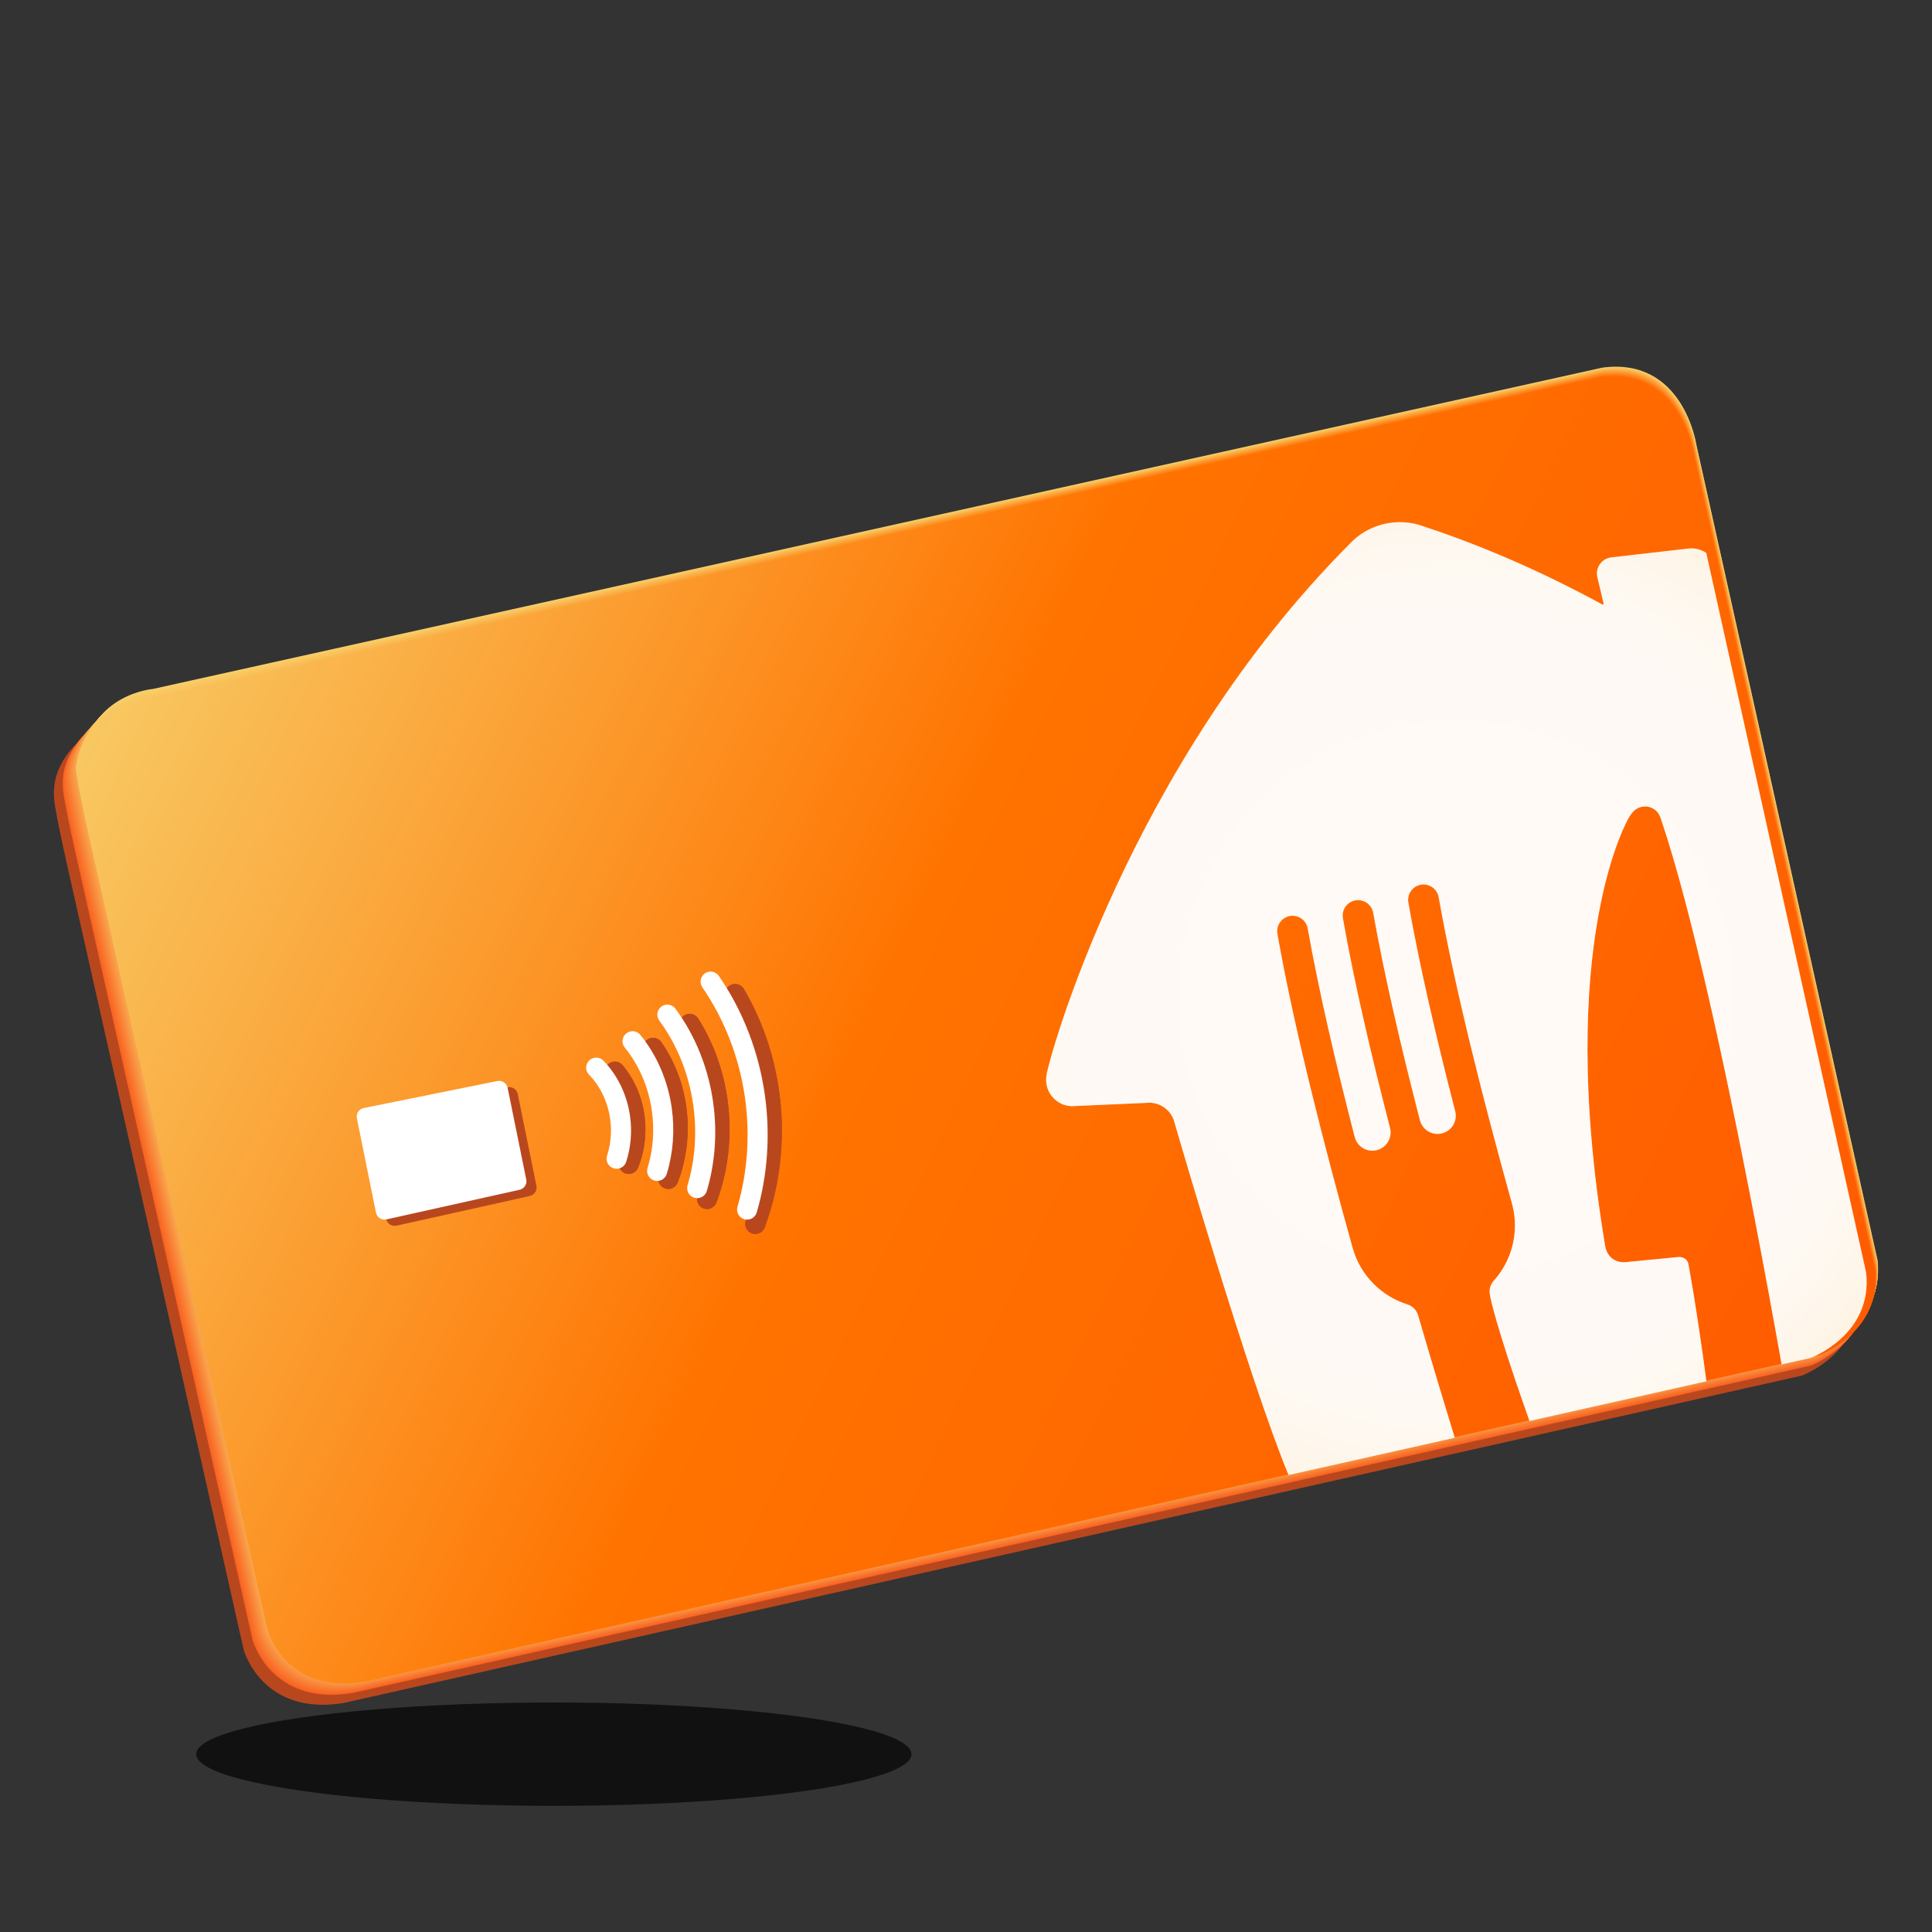 <?xml version="1.0" encoding="UTF-8"?><svg id="uuid-f2769e3d-0e15-4adf-9bd2-97cb725d3fec" xmlns="http://www.w3.org/2000/svg" width="200" height="200" xmlns:xlink="http://www.w3.org/1999/xlink" viewBox="0 0 200 200"><rect x="0" y="0" width="200" height="200" fill="#333333" stroke="none"/><defs><linearGradient id="uuid-c46c471b-7d32-4430-9231-f31674db8de6" x1="213.154" y1="158.405" x2="-43.843" y2="35.69" gradientTransform="translate(-.624 .14)" gradientUnits="userSpaceOnUse"><stop offset=".085" stop-color="#f8c762"/><stop offset=".465" stop-color="#f8c862"/><stop offset=".794" stop-color="#f8ce69"/><stop offset=".928" stop-color="#f8cf6c"/><stop offset="1" stop-color="#f8d172"/></linearGradient><linearGradient id="uuid-6cde17ce-5436-470e-baec-f8c6fd3df8a2" x1="213.72" y1="158.334" x2="-43.264" y2="35.625" gradientTransform="translate(-1.248 .281) skewX(-.012)" gradientUnits="userSpaceOnUse"><stop offset=".085" stop-color="#f9c05c"/><stop offset=".465" stop-color="#f9c35c"/><stop offset=".794" stop-color="#f8ce69"/><stop offset=".893" stop-color="#f8cf6c"/><stop offset=".971" stop-color="#f8d276"/><stop offset="1" stop-color="#f9d47c"/></linearGradient><linearGradient id="uuid-33aff437-af69-466a-a228-cb32771fff57" x1="214.286" y1="158.263" x2="-42.686" y2="35.561" gradientTransform="translate(-1.873 .421) skewX(-.019)" gradientUnits="userSpaceOnUse"><stop offset=".085" stop-color="#f9b855"/><stop offset=".465" stop-color="#f9bd55"/><stop offset=".794" stop-color="#f8ce69"/><stop offset=".878" stop-color="#f8cf6c"/><stop offset=".945" stop-color="#f8d276"/><stop offset="1" stop-color="#f9d785"/></linearGradient><linearGradient id="uuid-da83c209-d8b1-4be8-8463-5e73df5007fe" x1="214.851" y1="158.193" x2="-42.107" y2="35.497" gradientTransform="translate(-2.497 .562) rotate(-.012) skewX(-.025)" gradientUnits="userSpaceOnUse"><stop offset=".085" stop-color="#fab14f"/><stop offset=".465" stop-color="#fab74f"/><stop offset=".794" stop-color="#f8ce69"/><stop offset=".869" stop-color="#f8cf6c"/><stop offset=".928" stop-color="#f8d276"/><stop offset=".983" stop-color="#f9d786"/><stop offset="1" stop-color="#fada8e"/></linearGradient><linearGradient id="uuid-f69b6d44-33e3-4c2e-b16d-f718032cd2a1" x1="215.416" y1="158.123" x2="-41.529" y2="35.433" gradientTransform="translate(-3.121 .702) rotate(-.016) skewX(-.031)" gradientUnits="userSpaceOnUse"><stop offset=".085" stop-color="#faaa48"/><stop offset=".465" stop-color="#fab248"/><stop offset=".794" stop-color="#f8ce69"/><stop offset=".862" stop-color="#f8cf6c"/><stop offset=".916" stop-color="#f8d276"/><stop offset=".965" stop-color="#f9d786"/><stop offset="1" stop-color="#fadd98"/></linearGradient><linearGradient id="uuid-d7c0f1e0-4ea6-4696-b2ee-e7fc36cbd5f3" x1="215.98" y1="158.052" x2="-40.951" y2="35.369" gradientTransform="translate(-3.745 .843) rotate(-.019) skewX(-.037)" gradientUnits="userSpaceOnUse"><stop offset=".085" stop-color="#fba342"/><stop offset=".465" stop-color="#fbac42"/><stop offset=".489" stop-color="#faae44"/><stop offset=".794" stop-color="#f8ce69"/><stop offset=".857" stop-color="#f8cf6c"/><stop offset=".907" stop-color="#f8d276"/><stop offset=".953" stop-color="#f9d786"/><stop offset=".996" stop-color="#fadf9e"/><stop offset="1" stop-color="#fbe0a1"/></linearGradient><linearGradient id="uuid-6639cc9c-7f7f-4044-acc5-7978d3cfa380" x1="216.545" y1="157.982" x2="-40.374" y2="35.305" gradientTransform="translate(-4.369 .983) rotate(-.022) skewX(-.044)" gradientUnits="userSpaceOnUse"><stop offset=".085" stop-color="#fb9c3b"/><stop offset=".465" stop-color="#fba63b"/><stop offset=".532" stop-color="#faae44"/><stop offset=".794" stop-color="#f8ce69"/><stop offset=".853" stop-color="#f8cf6c"/><stop offset=".9" stop-color="#f8d276"/><stop offset=".943" stop-color="#f9d786"/><stop offset=".983" stop-color="#fadf9e"/><stop offset="1" stop-color="#fbe3ab"/></linearGradient><linearGradient id="uuid-3b3c0c90-bf8a-4e83-9f29-276c8998e771" x1="217.109" y1="157.912" x2="-39.796" y2="35.241" gradientTransform="translate(-4.993 1.123) rotate(-.025) skewX(-.05)" gradientUnits="userSpaceOnUse"><stop offset=".085" stop-color="#fc9535"/><stop offset=".465" stop-color="#fca135"/><stop offset=".56" stop-color="#faae44"/><stop offset=".794" stop-color="#f8ce69"/><stop offset=".85" stop-color="#f8cf6c"/><stop offset=".895" stop-color="#f8d276"/><stop offset=".935" stop-color="#f9d786"/><stop offset=".973" stop-color="#fadf9e"/><stop offset="1" stop-color="#fbe6b4"/></linearGradient><linearGradient id="uuid-4daefab1-4674-4b87-9245-80438a5e4a81" x1="217.673" y1="157.842" x2="-39.22" y2="35.177" gradientTransform="translate(-5.618 1.264) rotate(-.028) skewX(-.056)" gradientUnits="userSpaceOnUse"><stop offset=".085" stop-color="#fc8d2e"/><stop offset=".465" stop-color="#fc9b2e"/><stop offset=".586" stop-color="#faae44"/><stop offset=".794" stop-color="#f8ce69"/><stop offset=".848" stop-color="#f8cf6c"/><stop offset=".89" stop-color="#f8d276"/><stop offset=".929" stop-color="#f9d786"/><stop offset=".965" stop-color="#fadf9e"/><stop offset="1" stop-color="#fbe9bc"/><stop offset="1" stop-color="#fceabd"/></linearGradient><linearGradient id="uuid-eca3d70a-2ca0-4d87-bdc1-89421f3387a9" x1="218.236" y1="157.772" x2="-38.643" y2="35.113" gradientTransform="translate(-6.242 1.404) rotate(-.031) skewX(-.062)" gradientUnits="userSpaceOnUse"><stop offset=".085" stop-color="#fc8627"/><stop offset=".465" stop-color="#fc9527"/><stop offset=".607" stop-color="#faae44"/><stop offset=".794" stop-color="#f8ce69"/><stop offset=".845" stop-color="#f8cf6c"/><stop offset=".886" stop-color="#f8d276"/><stop offset=".923" stop-color="#f9d786"/><stop offset=".958" stop-color="#fadf9e"/><stop offset=".991" stop-color="#fbe9bc"/><stop offset="1" stop-color="#fcedc7"/></linearGradient><linearGradient id="uuid-36d97810-b979-4f3a-81a8-b9a41f8583c8" x1="218.8" y1="157.702" x2="-38.067" y2="35.049" gradientTransform="translate(-6.866 1.545) rotate(-.034) skewX(-.068)" gradientUnits="userSpaceOnUse"><stop offset=".085" stop-color="#fd7f21"/><stop offset=".465" stop-color="#fd8f21"/><stop offset=".621" stop-color="#faae44"/><stop offset=".794" stop-color="#f8ce69"/><stop offset=".843" stop-color="#f8cf6c"/><stop offset=".882" stop-color="#f8d276"/><stop offset=".918" stop-color="#f9d786"/><stop offset=".951" stop-color="#fadf9e"/><stop offset=".983" stop-color="#fce9bc"/><stop offset="1" stop-color="#fdf0d0"/></linearGradient><linearGradient id="uuid-a37bec01-6c20-4d25-bb09-3af5a99f5e41" x1="219.363" y1="157.632" x2="-37.49" y2="34.986" gradientTransform="translate(-7.49 1.685) rotate(-.037) skewX(-.075)" gradientUnits="userSpaceOnUse"><stop offset=".085" stop-color="#fd781a"/><stop offset=".465" stop-color="#fd8a1a"/><stop offset=".635" stop-color="#faae44"/><stop offset=".794" stop-color="#f8ce69"/><stop offset=".842" stop-color="#f8cf6c"/><stop offset=".879" stop-color="#f8d276"/><stop offset=".914" stop-color="#f9d786"/><stop offset=".946" stop-color="#fadf9e"/><stop offset=".977" stop-color="#fbe9bc"/><stop offset="1" stop-color="#fdf3d9"/></linearGradient><linearGradient id="uuid-2f4f5b15-9548-4a4c-9f8a-0fa87212b7c9" x1="219.926" y1="157.562" x2="-36.915" y2="34.922" gradientTransform="translate(-8.114 1.826) rotate(-.04) skewX(-.081)" gradientUnits="userSpaceOnUse"><stop offset=".085" stop-color="#fe7114"/><stop offset=".465" stop-color="#fe8414"/><stop offset=".645" stop-color="#faae44"/><stop offset=".794" stop-color="#f8ce69"/><stop offset=".84" stop-color="#f8cf6c"/><stop offset=".876" stop-color="#f8d276"/><stop offset=".91" stop-color="#f9d786"/><stop offset=".941" stop-color="#fadf9e"/><stop offset=".971" stop-color="#fce9bc"/><stop offset=".999" stop-color="#fdf5e1"/><stop offset="1" stop-color="#fef6e3"/></linearGradient><linearGradient id="uuid-60d15b34-6c4d-4fb7-b501-f4e04626cddc" x1="220.488" y1="157.492" x2="-36.339" y2="34.858" gradientTransform="translate(-8.738 1.966) rotate(-.044) skewX(-.087)" gradientUnits="userSpaceOnUse"><stop offset=".085" stop-color="#fe690d"/><stop offset=".465" stop-color="#fe7e0d"/><stop offset=".656" stop-color="#faae44"/><stop offset=".794" stop-color="#f8ce69"/><stop offset=".839" stop-color="#f8cf6c"/><stop offset=".874" stop-color="#f8d276"/><stop offset=".906" stop-color="#f9d786"/><stop offset=".937" stop-color="#fadf9e"/><stop offset=".966" stop-color="#fbe9bd"/><stop offset=".994" stop-color="#fdf5e2"/><stop offset="1" stop-color="#fef9ec"/></linearGradient><linearGradient id="uuid-06d13046-219a-476a-b4a1-62248c38deae" x1="221.05" y1="157.422" x2="-35.764" y2="34.795" gradientTransform="translate(-9.363 2.106) rotate(-.047) skewX(-.093)" gradientUnits="userSpaceOnUse"><stop offset=".085" stop-color="#ff6207"/><stop offset=".465" stop-color="#ff7907"/><stop offset=".664" stop-color="#faae44"/><stop offset=".794" stop-color="#f8ce69"/><stop offset=".837" stop-color="#f8cf6c"/><stop offset=".872" stop-color="#f8d276"/><stop offset=".903" stop-color="#f9d786"/><stop offset=".932" stop-color="#fadf9e"/><stop offset=".961" stop-color="#fce9bd"/><stop offset=".988" stop-color="#fef5e2"/><stop offset="1" stop-color="#fffcf6"/></linearGradient><linearGradient id="uuid-2338e815-0666-4dc0-9bf1-912637c719a6" x1="221.612" y1="157.353" x2="-35.189" y2="34.731" gradientTransform="translate(-9.987 2.247) rotate(-.05) skewX(-.099)" gradientUnits="userSpaceOnUse"><stop offset=".085" stop-color="#ff5b00"/><stop offset=".465" stop-color="#ff7300"/><stop offset=".672" stop-color="#faae44"/><stop offset=".794" stop-color="#f8ce69"/><stop offset=".836" stop-color="#f8cf6c"/><stop offset=".87" stop-color="#f8d276"/><stop offset=".9" stop-color="#f9d786"/><stop offset=".929" stop-color="#fadf9e"/><stop offset=".956" stop-color="#fbe9bd"/><stop offset=".983" stop-color="#fdf5e2"/><stop offset="1" stop-color="#fff"/></linearGradient><radialGradient id="uuid-118043c3-db46-45ff-9226-2500e9e2b58d" cx="150.767" cy="103.373" fx="150.767" fy="103.373" r="65.716" gradientUnits="userSpaceOnUse"><stop offset=".28" stop-color="#fff"/><stop offset=".596" stop-color="#fefefd"/><stop offset=".71" stop-color="#fefcf6"/><stop offset=".791" stop-color="#fef8ea"/><stop offset=".857" stop-color="#fdf2d9"/><stop offset=".913" stop-color="#fcebc3"/><stop offset=".962" stop-color="#fbe2a9"/><stop offset="1" stop-color="#fada8e"/></radialGradient></defs><path d="M173.5,49.143s-1.333-9.11-9.74-7.98L13.188,74.562s-5.407.562-7.222,5.365c-.418,1.106-.472,2.297-.281,3.442.184,1.102.536,2.938,1.208,5.925l18.341,81.525s1.894,6.835,10.3,5.482l151.003-33.9s6.455-2.385,5.717-8.843l-18.753-84.415Z" fill="#b9471e"/><path d="M174.416,48.112s-1.333-9.11-9.74-7.98L14.104,73.531s-5.407.562-7.222,5.365c-.418,1.106-.472,2.297-.281,3.442.184,1.102.536,2.938,1.208,5.925l18.341,81.525s1.894,6.835,10.3,5.482l151.003-33.9s6.455-2.385,5.717-8.843l-18.753-84.415Z" fill="#f96422"/><path d="M14.21,73.393s-5.393.553-7.198,5.367c-.208.554-.328,1.131-.371,1.716-.039.539-.005,1.104.097,1.717.184,1.103.536,2.938,1.207,5.919l18.342,81.53s1.894,6.836,10.301,5.483l150.938-33.884s6.455-2.385,5.717-8.843l-18.753-84.415s-1.333-9.11-9.74-7.98L14.21,73.393Z" fill="#f96b26"/><path d="M14.317,73.255s-5.379.543-7.174,5.369c-.205.551-.328,1.127-.372,1.713-.038.503-.005,1.054.105,1.711.185,1.104.536,2.937,1.206,5.913l18.344,81.535s1.894,6.836,10.302,5.483l150.874-33.868s6.455-2.385,5.717-8.843l-18.753-84.415s-1.333-9.11-9.74-7.98L14.317,73.255Z" fill="#f9712b"/><path d="M14.424,73.117s-5.365.533-7.15,5.371c-.203.548-.328,1.122-.373,1.71-.036.467-.004,1.004.113,1.705.185,1.104.536,2.937,1.205,5.907l18.345,81.54s1.894,6.837,10.304,5.483l150.81-33.853s6.455-2.385,5.717-8.843l-18.753-84.415s-1.333-9.11-9.74-7.98L14.424,73.117Z" fill="#f9782f"/><path d="M14.531,72.979s-5.351.523-7.127,5.373c-.2.545-.327,1.117-.374,1.708-.034.431-.004.954.121,1.699.185,1.105.537,2.936,1.204,5.902l18.346,81.544s1.895,6.837,10.305,5.483l150.745-33.837s6.455-2.385,5.717-8.843l-18.753-84.415s-1.333-9.11-9.74-7.98L14.531,72.979Z" fill="#f97e34"/><path d="M14.637,72.842s-5.336.513-7.103,5.375c-.198.542-.327,1.113-.375,1.705-.032.395-.003.903.129,1.693.185,1.106.537,2.936,1.203,5.896l18.347,81.549s1.895,6.837,10.306,5.483l150.681-33.821s6.455-2.385,5.717-8.843l-18.753-84.415s-1.333-9.11-9.74-7.98L14.637,72.842Z" fill="#f98538"/><path d="M14.744,72.704s-5.322.503-7.079,5.377c-.195.539-.326,1.108-.376,1.702-.03.359-.003.853.138,1.687.186,1.106.537,2.935,1.202,5.89l18.348,81.554s1.895,6.838,10.307,5.484l150.616-33.805s6.455-2.385,5.717-8.843l-18.753-84.415s-1.333-9.11-9.74-7.98L14.744,72.704Z" fill="#f98c3d"/><path d="M14.851,72.566s-5.308.493-7.055,5.379c-.192.536-.326,1.104-.377,1.699-.028.323-.002.803.146,1.681.186,1.107.537,2.935,1.201,5.884l18.349,81.559s1.895,6.838,10.308,5.484l150.552-33.789s6.455-2.385,5.717-8.843l-18.753-84.415s-1.333-9.11-9.74-7.98L14.851,72.566Z" fill="#f99241"/><path d="M14.957,72.428s-5.294.483-7.031,5.381c-.19.533-.326,1.099-.379,1.696-.025.287-.002.753.154,1.675.186,1.108.537,2.934,1.2,5.879l18.35,81.564s1.895,6.838,10.309,5.484l150.488-33.774s6.455-2.385,5.717-8.843l-18.753-84.415s-1.333-9.11-9.74-7.98L14.957,72.428Z" fill="#f99946"/><path d="M15.064,72.29s-5.28.473-7.007,5.383c-.187.53-.325,1.095-.38,1.693-.023.251-.001.702.162,1.669.186,1.108.538,2.934,1.199,5.873l18.351,81.569s1.895,6.839,10.31,5.484l150.423-33.758s6.455-2.385,5.717-8.843l-18.753-84.415s-1.333-9.11-9.74-7.98L15.064,72.29Z" fill="#f8a04a"/><path d="M15.171,72.152s-5.266.463-6.983,5.385c-.184.527-.325,1.09-.381,1.69-.02.215-.001.652.17,1.663.187,1.109.538,2.933,1.198,5.867l18.352,81.574s1.895,6.839,10.312,5.484l150.359-33.742s6.455-2.385,5.717-8.843l-18.753-84.415s-1.333-9.11-9.74-7.98L15.171,72.152Z" fill="#f8a64e"/><path d="M15.277,72.014s-5.252.453-6.959,5.387c-.182.524-.324,1.085-.382,1.687-.017.179-0.0.602.178,1.658.187,1.11.538,2.933,1.197,5.861l18.353,81.579s1.895,6.84,10.313,5.485l150.294-33.726s6.455-2.385,5.717-8.843l-18.753-84.415s-1.333-9.11-9.74-7.98L15.277,72.014Z" fill="#f8ad53"/><path d="M15.384,71.876s-5.238.443-6.935,5.389c-.179.521-.324,1.081-.383,1.684-.014.143 0.0.552.186,1.652.187,1.111.538,2.932,1.196,5.856l18.355,81.584s1.896,6.84,10.314,5.485l150.23-33.711s6.455-2.385,5.717-8.843l-18.753-84.415s-1.333-9.11-9.74-7.98L15.384,71.876Z" fill="#f8b457"/><path d="M15.491,71.738s-5.224.433-6.911,5.391c-.177.518-.324,1.076-.384,1.681-.011.108.001.501.194,1.646.188,1.111.538,2.932,1.195,5.85l18.356,81.588s1.896,6.84,10.315,5.485l150.166-33.695s6.455-2.385,5.717-8.843l-18.753-84.415s-1.333-9.11-9.74-7.98L15.491,71.738Z" fill="#f8ba5c"/><path d="M15.598,71.6s-5.21.423-6.887,5.393c-.174.515-.323,1.071-.385,1.679-.007.072.001.451.202,1.64.188,1.112.539,2.931,1.194,5.844l18.357,81.593s1.896,6.841,10.316,5.485l150.101-33.679s6.455-2.385,5.717-8.843l-18.753-84.415s-1.333-9.11-9.74-7.98L15.598,71.6Z" fill="#f8c160"/><path d="M15.704,71.462s-5.196.414-6.863,5.395c-.171.512-.323,1.067-.386,1.676-.004.036.002.401.21,1.634.188,1.113.539,2.931,1.193,5.838l18.358,81.598s1.896,6.841,10.317,5.485l150.037-33.663s6.455-2.385,5.717-8.843l-18.753-84.415s-1.333-9.11-9.74-7.98L15.704,71.462Z" fill="#f8c765"/><path d="M175.61,46.039s-1.333-9.11-9.74-7.98L15.811,71.324s-6.291.49-7.226,7.07c0,0,.009,1.228,1.411,7.46l18.359,81.603s1.896,6.842,10.318,5.486l149.972-33.647s6.455-2.385,5.717-8.843l-18.753-84.415Z" fill="#f8ce69"/><path d="M175.593,46.101s-1.333-9.11-9.742-7.979L15.754,71.396s-6.279.487-7.215,7.067c0,0,.011,1.227,1.413,7.46l18.359,81.604s1.88,6.844,10.305,5.488l150.011-33.656s6.456-2.385,5.719-8.843l-18.753-84.415Z" fill="url(#uuid-c46c471b-7d32-4430-9231-f31674db8de6)"/><path d="M175.576,46.163s-1.333-9.11-9.744-7.979L15.697,71.467s-6.268.484-7.204,7.064c0,0,.014,1.227,1.416,7.459l18.359,81.606s1.864,6.847,10.291,5.49l150.049-33.665s6.458-2.385,5.721-8.844l-18.753-84.415Z" fill="url(#uuid-6cde17ce-5436-470e-baec-f8c6fd3df8a2)"/><path d="M175.558,46.226s-1.333-9.11-9.746-7.979L15.64,71.538s-6.256.481-7.193,7.062c0,0,.016,1.226,1.419,7.459l18.36,81.607s1.848,6.85,10.277,5.492l150.087-33.673s6.46-2.386,5.723-8.844l-18.753-84.415Z" fill="url(#uuid-33aff437-af69-466a-a228-cb32771fff57)"/><path d="M175.541,46.288s-1.333-9.11-9.748-7.978L15.582,71.61s-6.244.478-7.182,7.059c0,0,.019,1.226,1.421,7.458l18.36,81.608s1.832,6.852,10.263,5.495l150.125-33.682s6.461-2.386,5.724-8.845l-18.753-84.415Z" fill="url(#uuid-da83c209-d8b1-4be8-8463-5e73df5007fe)"/><path d="M175.524,46.35s-1.332-9.11-9.75-7.978L15.525,71.681s-6.232.474-7.17,7.056c0,0,.021,1.225,1.424,7.458l18.36,81.609s1.816,6.855,10.249,5.497l150.163-33.69s6.463-2.387,5.726-8.845l-18.753-84.415Z" fill="url(#uuid-f69b6d44-33e3-4c2e-b16d-f718032cd2a1)"/><path d="M175.507,46.413s-1.332-9.11-9.752-7.977L15.468,71.752s-6.221.471-7.159,7.053c0,0,.024,1.224,1.426,7.457l18.361,81.611s1.8,6.858,10.235,5.499l150.202-33.699s6.465-2.387,5.728-8.845l-18.753-84.415Z" fill="url(#uuid-d7c0f1e0-4ea6-4696-b2ee-e7fc36cbd5f3)"/><path d="M175.49,46.475s-1.332-9.11-9.754-7.977L15.411,71.824s-6.209.468-7.148,7.05c0,0,.027,1.224,1.429,7.457l18.361,81.612s1.783,6.861,10.221,5.501l150.24-33.708s6.467-2.387,5.73-8.846l-18.753-84.415Z" fill="url(#uuid-6639cc9c-7f7f-4044-acc5-7978d3cfa380)"/><path d="M175.473,46.537s-1.332-9.11-9.756-7.976L15.354,71.895s-6.197.465-7.137,7.047c0,0,.029,1.223,1.432,7.456l18.361,81.613s1.767,6.863,10.207,5.503l150.278-33.716s6.468-2.388,5.732-8.846l-18.752-84.415Z" fill="url(#uuid-3b3c0c90-bf8a-4e83-9f29-276c8998e771)"/><path d="M175.456,46.6s-1.332-9.11-9.758-7.976L15.296,71.966s-6.186.462-7.126,7.044c0,0,.032,1.222,1.434,7.456l18.361,81.614s1.751,6.866,10.193,5.506l150.316-33.725s6.47-2.388,5.734-8.847l-18.752-84.415Z" fill="url(#uuid-4daefab1-4674-4b87-9245-80438a5e4a81)"/><path d="M175.439,46.662s-1.331-9.11-9.76-7.975L15.239,72.038s-6.174.459-7.115,7.041c0,0,.034,1.222,1.437,7.455l18.362,81.615s1.735,6.869,10.179,5.508l150.354-33.733s6.472-2.388,5.736-8.847l-18.752-84.415Z" fill="url(#uuid-eca3d70a-2ca0-4d87-bdc1-89421f3387a9)"/><path d="M175.422,46.724s-1.331-9.11-9.761-7.975L15.182,72.109s-6.162.456-7.104,7.038c0,0,.037,1.221,1.439,7.454l18.362,81.617s1.719,6.871,10.165,5.51l150.392-33.742s6.473-2.389,5.737-8.848l-18.752-84.415Z" fill="url(#uuid-36d97810-b979-4f3a-81a8-b9a41f8583c8)"/><path d="M175.405,46.787s-1.331-9.11-9.763-7.975L15.125,72.18s-6.15.453-7.093,7.036c0,0,.04,1.22,1.442,7.454l18.362,81.618s1.703,6.874,10.151,5.512l150.431-33.75s6.475-2.389,5.739-8.848l-18.752-84.415Z" fill="url(#uuid-a37bec01-6c20-4d25-bb09-3af5a99f5e41)"/><path d="M175.388,46.849s-1.331-9.11-9.765-7.974L15.068,72.252s-6.139.449-7.082,7.033c0,0,.042,1.22,1.445,7.453l18.362,81.619s1.687,6.877,10.137,5.515l150.469-33.759s6.477-2.39,5.741-8.848l-18.752-84.415Z" fill="url(#uuid-2f4f5b15-9548-4a4c-9f8a-0fa87212b7c9)"/><path d="M175.371,46.911s-1.331-9.11-9.767-7.974L15.011,72.323s-6.127.446-7.071,7.03c0,0,.045,1.219,1.447,7.453l18.363,81.62s1.671,6.879,10.123,5.517l150.507-33.768s6.478-2.39,5.743-8.849l-18.752-84.415Z" fill="url(#uuid-60d15b34-6c4d-4fb7-b501-f4e04626cddc)"/><path d="M175.354,46.973s-1.331-9.11-9.769-7.973L14.953,72.394s-6.115.443-7.059,7.027c0,0,.047,1.218,1.45,7.452l18.363,81.622s1.655,6.882,10.109,5.519l150.545-33.776s6.48-2.39,5.745-8.849l-18.752-84.415Z" fill="url(#uuid-06d13046-219a-476a-b4a1-62248c38deae)"/><path d="M175.336,47.036s-1.33-9.11-9.771-7.973L14.896,72.466s-6.103.44-7.048,7.024c0,0,.05,1.218,1.452,7.452l18.363,81.623s1.639,6.885,10.095,5.521l150.583-33.785s6.482-2.391,5.747-8.85l-18.752-84.415Z" fill="url(#uuid-2338e815-0666-4dc0-9bf1-912637c719a6)"/><path d="M176.632,57.233c-.534-.354-1.19-.523-1.842-.448l-7.975.914h0c-.069.008-.139.02-.208.036-.904.216-1.463,1.124-1.247,2.029l.643,2.693c.012.054-.022.108-.076.121-.025.006-.049.002-.07-.008l0.0 0c-5.641-3.073-11.838-5.884-18.483-8.076-1.278-.473-2.689-.586-4.114-.246v0l-.004.001-0-0c-1.425.34-2.633,1.079-3.559,2.078v0c-22.814,22.913-31.13,53.288-31.346,54.899h0c-.08.382-.079.787.017,1.191.296,1.239,1.395,2.077,2.614,2.093l8.063-.358c1.097.036,2.089.736,2.464,1.791.358,1.243,7.815,26.948,11.88,36.75l17.207-3.861c-.945-3.073-2.293-7.52-3.644-12.154-.046-.159-.107-.357-.153-.517v-0c-.162-.549-.583-.96-1.097-1.125-2.644-.832-4.82-2.928-5.649-5.748-2.95-10.564-6.098-22.835-7.817-32.615-.145-.813.359-1.614,1.173-1.823.853-.219,1.722.294,1.942,1.147.01.041.019.081.026.122,1.155,6.517,2.935,14.123,4.864,21.585v-0c.26,1.009,1.288,1.617,2.297,1.357,1.009-.26,1.616-1.288,1.357-2.297-1.942-7.514-3.73-15.169-4.88-21.71-.145-.813.359-1.614,1.173-1.823.853-.219,1.722.294,1.942,1.147.011.041.019.081.027.122,1.149,6.483,2.916,14.043,4.834,21.468v0c0.0.001.001.003.001.004.261,1.005,1.287,1.61,2.294,1.351,1.004-.258,1.61-1.279,1.358-2.283h0c-1.931-7.48-3.708-15.094-4.853-21.604-.145-.813.359-1.614,1.173-1.823.853-.219,1.722.294,1.942,1.147.011.041.019.081.027.122,1.684,9.504,4.698,21.324,7.565,31.639.002.007.025.09.027.097.014.052.028.105.041.157 0.0 0.0 0.0 0.0 0.0.001.009.034.017.068.025.102.68,2.846-.148,5.7-1.968,7.722-.324.362-.484.857-.398,1.37,0,0,.19,1.643,2.746,9.218.527,1.532.983,2.841,1.359,3.911l18.318-4.11c-1.047-7.861-1.87-12.167-1.87-12.167-.112-.469-.554-.735-1.042-.695l-5.487.536c-.875.053-1.498-.345-1.829-.939-.202-.36-.263-.804-.263-.804-5.234-31.445,2.474-44.304,2.474-44.304.228-.378.393-.545.393-.545.223-.26.527-.455.885-.54.692-.165,1.386.124,1.769.675,0,0,.135.196.309.712,3.202,9.513,6.724,26.16,9.262,39.197,1.437,7.383,2.58,13.724,3.183,17.129l3.028-.679s6.455-2.385,5.717-8.843l-16.548-74.488Z" fill="url(#uuid-118043c3-db46-45ff-9226-2500e9e2b58d)"/><path d="M39.973,126.178l-1.976-9.764c-.099-.489.217-.965.706-1.064l13.834-2.796c.488-.099.965.217,1.064.705l1.928,9.491c.098.482-.208.954-.689,1.061l-13.786,3.069c-.493.11-.981-.207-1.081-.702Z" fill="#b9471e"/><path d="M38.921,125.531l-1.976-9.764c-.099-.489.217-.965.706-1.064l13.834-2.796c.488-.099.965.217,1.064.705l1.928,9.491c.098.482-.208.954-.689,1.061l-13.786,3.069c-.493.11-.981-.207-1.081-.702Z" fill="#fff"/><path d="M75.693,101.943c-.04.017-.079.037-.117.059-.495.291-.659.929-.368,1.423,2.069,3.51,3.31,7.579,3.589,11.766.255,3.823-.292,7.679-1.584,11.151-.2.538.074,1.137.612,1.337.538.2,1.136-.074,1.337-.612,1.393-3.745,1.984-7.9,1.71-12.014-.301-4.508-1.64-8.894-3.873-12.682-.269-.457-.832-.632-1.307-.427Z" fill="#b9471e"/><path d="M70.985,105.031c-.049.021-.097.046-.144.076-.486.306-.631.949-.324,1.434,1.671,2.647,2.668,5.763,2.885,9.011.189,2.822-.22,5.658-1.183,8.201-.203.537.067,1.137.604,1.34.537.203,1.137-.067,1.34-.604,1.067-2.819,1.521-5.958,1.313-9.075-.24-3.592-1.347-7.043-3.201-9.982-.277-.439-.828-.6-1.29-.4Z" fill="#b9471e"/><path d="M71.161,115.701c.154,2.308-.194,4.633-1.006,6.723-.208.535-.811.8-1.345.592-.535-.208-.8-.81-.592-1.345.703-1.808,1.004-3.825.869-5.831-.166-2.484-.973-4.825-2.333-6.771-.329-.471-.214-1.119.256-1.447.059-.041.121-.076.184-.103.444-.192.976-.052,1.263.359,1.578,2.257,2.513,4.962,2.704,7.824Z" fill="#b9471e"/><path d="M63.241,109.978c-.092.04-.179.093-.26.161-.438.371-.493,1.027-.122,1.465,1.078,1.274,1.738,2.959,1.857,4.744.087,1.294-.118,2.591-.591,3.751-.217.531.038,1.138.57,1.355.532.217,1.138-.038,1.355-.57.592-1.451.847-3.067.74-4.674-.148-2.226-.981-4.338-2.344-5.949-.303-.358-.796-.46-1.205-.283Z" fill="#b9471e"/><path d="M75.693,101.943c-.04.017-.079.037-.117.059-.495.291-.659.929-.368,1.423,2.069,3.51,3.31,7.579,3.589,11.766.255,3.823-.292,7.679-1.584,11.151-.2.538.074,1.137.612,1.337.538.2,1.136-.074,1.337-.612,1.393-3.745,1.984-7.9,1.71-12.014-.301-4.508-1.64-8.894-3.873-12.682-.269-.457-.832-.632-1.307-.427Z" fill="#b9471e"/><path d="M70.985,105.031c-.049.021-.097.046-.144.076-.486.306-.631.949-.324,1.434,1.671,2.647,2.668,5.763,2.885,9.011.189,2.822-.22,5.658-1.183,8.201-.203.537.067,1.137.604,1.34.537.203,1.137-.067,1.34-.604,1.067-2.819,1.521-5.958,1.313-9.075-.24-3.592-1.347-7.043-3.201-9.982-.277-.439-.828-.6-1.29-.4Z" fill="#b9471e"/><path d="M71.161,115.701c.154,2.308-.194,4.633-1.006,6.723-.208.535-.811.8-1.345.592-.535-.208-.8-.81-.592-1.345.703-1.808,1.004-3.825.869-5.831-.166-2.484-.973-4.825-2.333-6.771-.329-.471-.214-1.119.256-1.447.059-.041.121-.076.184-.103.444-.192.976-.052,1.263.359,1.578,2.257,2.513,4.962,2.704,7.824Z" fill="#b9471e"/><path d="M63.241,109.978c-.092.04-.179.093-.26.161-.438.371-.493,1.027-.122,1.465,1.078,1.274,1.738,2.959,1.857,4.744.087,1.294-.118,2.591-.591,3.751-.217.531.038,1.138.57,1.355.532.217,1.138-.038,1.355-.57.592-1.451.847-3.067.74-4.674-.148-2.226-.981-4.338-2.344-5.949-.303-.358-.796-.46-1.205-.283Z" fill="#b9471e"/><path d="M73.083,100.695c-.038.02-.076.042-.112.068-.473.326-.591.973-.265,1.446,2.314,3.353,3.843,7.323,4.42,11.479.528,3.795.257,7.68-.784,11.236-.161.551.155,1.128.706,1.29.551.161,1.128-.155,1.29-.706,1.122-3.835,1.415-8.021.847-12.106-.622-4.476-2.271-8.755-4.768-12.373-.301-.436-.875-.571-1.334-.333Z" fill="#fff"/><path d="M73.829,114.146c.43,3.095.202,6.258-.661,9.146-.164.55-.744.862-1.294.698-.55-.164-.863-.743-.698-1.294.778-2.605.984-5.463.594-8.264-.448-3.224-1.666-6.261-3.521-8.782-.34-.462-.241-1.113.221-1.453.044-.033.09-.061.138-.086.446-.232,1.008-.111,1.315.307,2.06,2.798,3.411,6.162,3.906,9.728Z" fill="#fff"/><path d="M69.545,114.742c.319,2.292.138,4.636-.523,6.778-.169.549-.751.856-1.3.687-.548-.169-.856-.751-.687-1.3.572-1.853.728-3.886.451-5.878-.343-2.466-1.315-4.744-2.811-6.587-.362-.446-.294-1.1.152-1.462.056-.045.115-.084.177-.116.429-.223.969-.122,1.286.268,1.735,2.138,2.861,4.77,3.256,7.611Z" fill="#fff"/><path d="M61.237,109.599c-.089.046-.172.106-.247.179-.41.401-.418,1.059-.017,1.47,1.166,1.194,1.944,2.827,2.191,4.599.178,1.284.067,2.593-.321,3.784-.178.546.12,1.133.665,1.311.546.179,1.133-.12,1.311-.665.486-1.489.626-3.12.405-4.715-.307-2.21-1.289-4.257-2.763-5.766-.328-.335-.827-.402-1.222-.196Z" fill="#fff"/><path d="M176.632,57.233c-.534-.354-1.19-.523-1.842-.448l-7.975.914h0c-.069.008-.139.02-.208.036-.904.216-1.463,1.124-1.247,2.029l.643,2.693c.012.054-.022.108-.076.121-.025.006-.049.002-.07-.008l0.0 0c-5.641-3.073-11.838-5.884-18.483-8.076-1.278-.473-2.689-.586-4.114-.246v0l-.004.001-0-0c-1.425.34-2.633,1.079-3.559,2.078v0c-22.814,22.913-31.13,53.288-31.346,54.899h0c-.08.382-.079.787.017,1.191.296,1.239,1.395,2.077,2.614,2.093l8.063-.358c1.097.036,2.089.736,2.464,1.791.358,1.243,7.815,26.948,11.88,36.75l17.207-3.861c-.945-3.073-2.293-7.52-3.644-12.154-.046-.159-.107-.357-.153-.517v-0c-.162-.549-.583-.96-1.097-1.125-2.644-.832-4.82-2.928-5.649-5.748-2.95-10.564-6.098-22.835-7.817-32.615-.145-.813.359-1.614,1.173-1.823.853-.219,1.722.294,1.942,1.147.01.041.019.081.026.122,1.155,6.517,2.935,14.123,4.864,21.585v-0c.26,1.009,1.288,1.617,2.297,1.357,1.009-.26,1.616-1.288,1.357-2.297-1.942-7.514-3.73-15.169-4.88-21.71-.145-.813.359-1.614,1.173-1.823.853-.219,1.722.294,1.942,1.147.011.041.019.081.027.122,1.149,6.483,2.916,14.043,4.834,21.468v0c0.0.001.001.003.001.004.261,1.005,1.287,1.61,2.294,1.351,1.004-.258,1.61-1.279,1.358-2.283h0c-1.931-7.48-3.708-15.094-4.853-21.604-.145-.813.359-1.614,1.173-1.823.853-.219,1.722.294,1.942,1.147.011.041.019.081.027.122,1.684,9.504,4.698,21.324,7.565,31.639.002.007.025.09.027.097.014.052.028.105.041.157 0.0 0.0 0.0 0.0 0.0.001.009.034.017.068.025.102.68,2.846-.148,5.7-1.968,7.722-.324.362-.484.857-.398,1.37,0,0,.19,1.643,2.746,9.218.527,1.532.983,2.841,1.359,3.911l18.318-4.11c-1.047-7.861-1.87-12.167-1.87-12.167-.112-.469-.554-.735-1.042-.695l-5.487.536c-.875.053-1.498-.345-1.829-.939-.202-.36-.263-.804-.263-.804-5.234-31.445,2.474-44.304,2.474-44.304.228-.378.393-.545.393-.545.223-.26.527-.455.885-.54.692-.165,1.386.124,1.769.675,0,0,.135.196.309.712,3.202,9.513,6.724,26.16,9.262,39.197,1.437,7.383,2.58,13.724,3.183,17.129l3.028-.679s6.455-2.385,5.717-8.843l-16.548-74.488Z" fill="#ffefe1" opacity=".29"/><ellipse cx="57.332" cy="181.591" rx="37.022" ry="5.35" fill="#090909" opacity=".8"/></svg>
